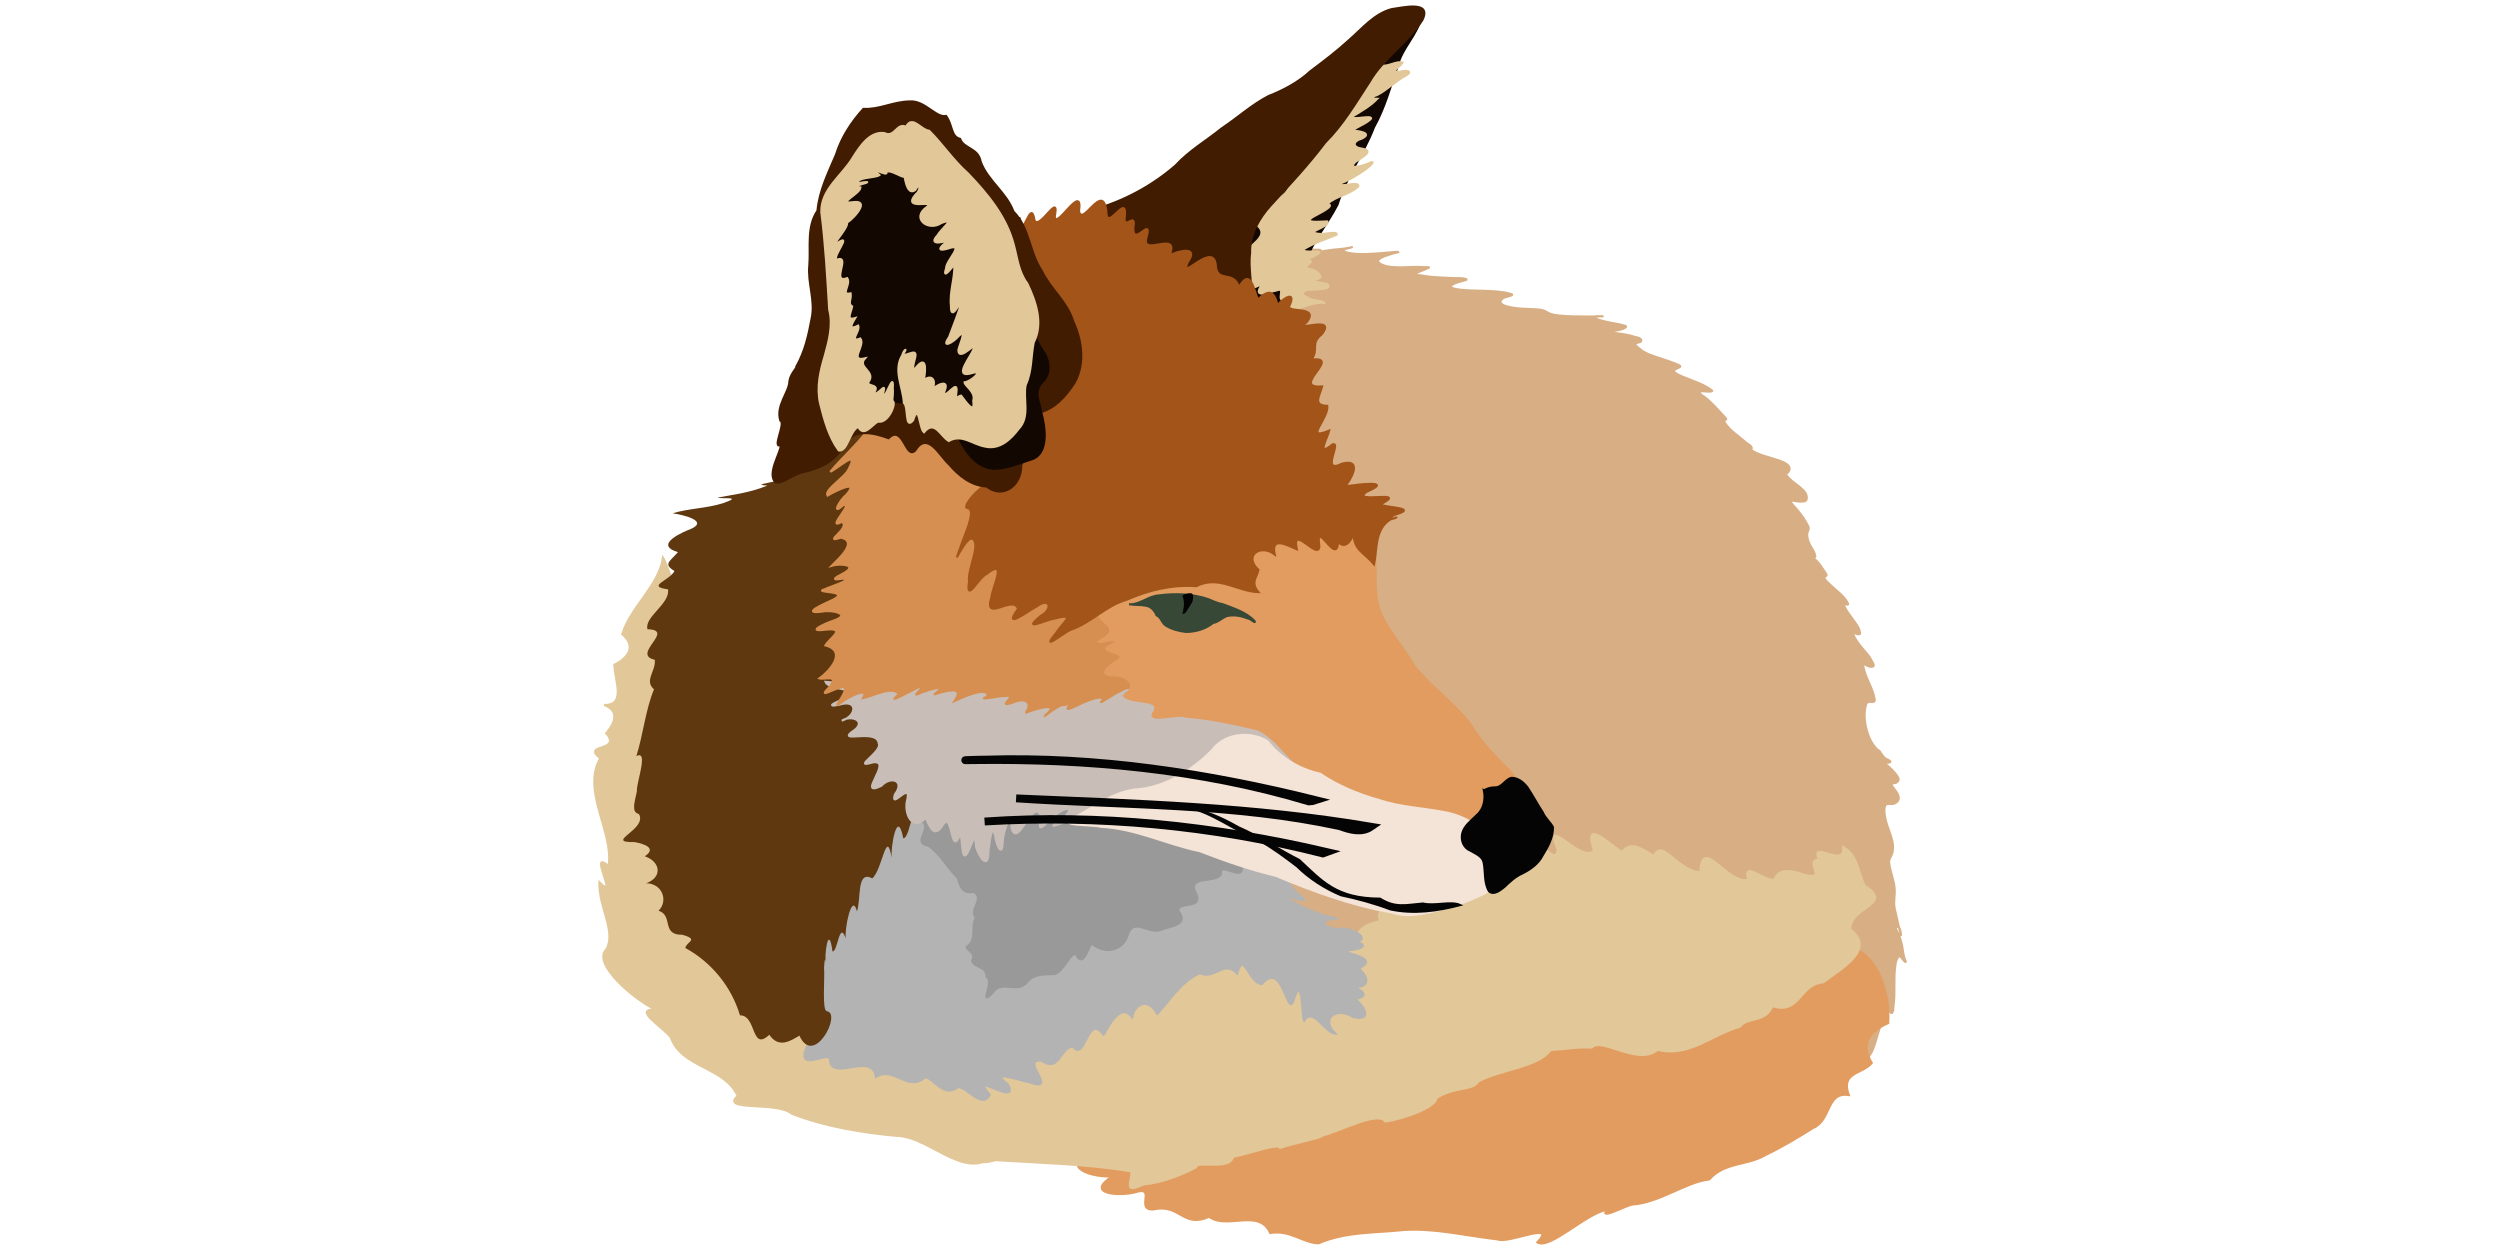 <?xml version="1.0" encoding="UTF-8" standalone="no"?>
<svg
   xmlns:dc="http://purl.org/dc/elements/1.1/"
   xmlns:cc="http://creativecommons.org/ns#"
   xmlns:rdf="http://www.w3.org/1999/02/22-rdf-syntax-ns#"
   xmlns:svg="http://www.w3.org/2000/svg"
   xmlns="http://www.w3.org/2000/svg"
   xmlns:sodipodi="http://sodipodi.sourceforge.net/DTD/sodipodi-0.dtd"
   xmlns:inkscape="http://www.inkscape.org/namespaces/inkscape"
   width="1200"
   height="600"
   viewBox="0 0 317.5 158.75"
   version="1.1"
   id="svg8"
   sodipodi:docname="reg-fox.svg"
   inkscape:version="1.0.1 (3bc2e813f5, 2020-09-07)">
  <sodipodi:namedview
     pagecolor="#ffffff"
     bordercolor="#666666"
     borderopacity="1"
     objecttolerance="10"
     gridtolerance="10"
     guidetolerance="10"
     inkscape:pageopacity="0"
     inkscape:pageshadow="2"
     inkscape:window-width="1920"
     inkscape:window-height="1061"
     id="namedview31"
     showgrid="false"
     inkscape:zoom="1.4"
     inkscape:cx="600"
     inkscape:cy="300"
     inkscape:window-x="0"
     inkscape:window-y="19"
     inkscape:window-maximized="0"
     inkscape:current-layer="svg8"
     inkscape:document-rotation="0" />
  <defs
     id="defs2" />
  <path
     style="fill:#d8ae84;fill-opacity:1;stroke:#d8ae84;stroke-width:0.265px;stroke-linecap:butt;stroke-linejoin:miter;stroke-opacity:1"
     d="m 135.165,41.295 c 0.255,-0.052 -0.074,-0.422 -0.181,-0.535 -0.263,-0.28 -0.054,-0.59 0.168,-0.825 0.79,-0.836 1.762,-1.476 2.74,-2.067 1.852,-1.119 3.797,-2.084 5.797,-2.912 0.721,-0.298 1.473,-0.506 2.234,-0.673 0.969,-0.212 1.856,-0.667 2.746,-1.089 1.551,-0.736 3.151,-1.46 4.881,-1.635 2.094,-0.212 4.198,-0.01 6.291,0.11 1.193,0.068 2.392,0.142 3.584,0.011 0.798,-0.087 1.601,-0.058 2.399,0.015 0.584,0.054 2.321,-0.045 1.756,0.11 -0.182,0.05 -0.737,0.114 -0.616,0.129 0.636,0.076 1.268,-0.079 1.895,-0.167 0.893,-0.126 1.807,-0.131 2.684,-0.342 0.147,-0.035 0.267,-0.079 0.058,0.005 -0.332,0.134 -1.281,0.214 -0.99,0.424 0.241,0.174 0.564,0.255 0.86,0.302 1.289,0.207 2.601,0.081 3.896,-5.9e-4 0.712,-0.045 2.828,-0.287 2.138,-0.108 -0.341,0.088 -0.69,0.156 -1.024,0.278 -0.473,0.173 -1.011,0.28 -1.372,0.64 -0.281,0.281 0.208,0.578 0.445,0.67 0.791,0.307 1.659,0.321 2.495,0.315 0.902,-0.006 1.806,-0.109 2.706,-0.026 0.232,0.021 0.908,-0.038 0.703,0.071 -0.522,0.277 -1.098,0.444 -1.627,0.71 -0.098,0.049 -0.593,0.163 -0.248,0.179 0.824,0.041 1.628,0.241 2.453,0.298 1.167,0.081 2.336,0.143 3.506,0.146 0.197,4.2e-4 0.947,0.121 0.66,0.221 -0.611,0.213 -1.299,0.278 -1.827,0.663 -0.348,0.253 0.192,0.426 0.417,0.471 1.188,0.239 2.409,0.2 3.614,0.248 1.117,0.044 2.253,0.062 3.339,0.361 0.147,0.04 0.498,0.102 0.169,0.239 -0.442,0.183 -1.049,0.197 -1.303,0.618 -0.203,0.336 0.258,0.602 0.528,0.69 1.4,0.452 2.886,0.342 4.334,0.475 0.354,0.032 0.696,0.138 0.995,0.331 0.457,0.295 1.006,0.356 1.531,0.423 1.736,0.221 6.977,0.102 5.233,0.089 -0.201,-10e-4 -0.908,-0.033 -0.699,0.16 0.284,0.262 0.682,0.346 1.045,0.445 0.914,0.25 1.865,0.339 2.775,0.597 0.453,0.129 -0.12,0.37 -0.313,0.436 -0.533,0.183 -2.194,0.377 -1.634,0.429 1.067,0.099 2.149,0.211 3.169,0.545 0.293,0.096 0.719,0.096 0.849,0.387 0.149,0.331 -0.406,0.316 -0.603,0.417 -0.317,0.162 0.067,0.431 0.216,0.562 0.407,0.359 0.865,0.658 1.373,0.861 1.229,0.492 2.517,0.798 3.737,1.342 0.174,0.077 0.408,0.186 0.098,0.335 -0.228,0.11 -0.881,0.321 -0.566,0.604 0.308,0.277 0.708,0.426 1.086,0.583 1.196,0.496 2.459,0.869 3.531,1.639 0.147,0.106 0.27,0.17 0.003,0.218 -0.471,0.086 -1.646,-0.218 -1.425,0.202 0.12,0.229 0.412,0.336 0.615,0.496 0.999,0.788 1.806,1.767 2.696,2.705 0.246,0.259 -0.409,0.124 -0.163,0.518 0.665,1.067 1.778,1.721 2.698,2.54 0.263,0.235 0.735,0.39 0.757,0.744 0.007,0.119 -0.211,0.102 -0.011,0.256 1.441,1.104 5.66,1.248 4.657,2.763 -0.091,0.138 -0.388,0.169 -0.209,0.439 0.736,1.107 2.88,1.813 2.509,3.086 -0.076,0.262 -0.494,0.215 -0.725,0.235 -0.419,0.036 -1.459,-0.305 -1.259,0.064 0.147,0.272 0.426,0.536 0.644,0.786 0.616,0.71 1.181,1.469 1.588,2.342 0.146,0.313 -0.131,0.582 -0.149,0.878 -0.049,0.785 0.351,1.494 0.753,2.125 0.16,0.251 0.201,0.469 0.265,0.728 0.07,0.284 -0.464,0.115 -0.613,0.049 -0.117,-0.051 0.299,0.15 0.393,0.219 0.714,0.525 1.144,1.328 1.642,2.054 0.164,0.239 -0.425,0.238 -0.219,0.567 0.185,0.296 0.475,0.534 0.728,0.78 0.764,0.745 1.723,1.363 2.214,2.317 0.214,0.415 -0.657,-0.094 -0.501,0.281 0.246,0.587 0.648,1.093 1.014,1.609 0.417,0.589 0.957,1.178 1.035,1.902 0.027,0.25 -0.385,0.141 -0.523,0.074 -0.141,-0.068 -0.426,-0.26 -0.335,0.054 0.162,0.56 0.543,1.02 0.884,1.481 0.454,0.614 1.068,1.124 1.398,1.814 0.117,0.244 0.503,0.734 0.192,0.83 -0.374,0.116 -0.743,-0.118 -1.061,-0.293 -0.283,-0.157 -0.12,0.407 -0.086,0.557 0.309,1.359 1.174,2.518 1.384,3.919 0.066,0.441 -0.436,0.275 -0.695,0.29 -0.345,0.021 -0.438,0.408 -0.49,0.684 -0.209,1.098 -0.051,2.243 0.291,3.296 0.287,0.885 0.761,1.729 1.502,2.329 0.372,0.301 -0.284,-0.35 -0.033,-0.072 0.33,0.365 0.547,0.918 1.012,1.077 0.162,0.056 0.645,0.306 0.265,0.404 -0.184,0.047 -0.759,-0.065 -0.612,0.058 0.642,0.534 1.296,1.079 1.726,1.827 0.14,0.243 0.077,0.486 -0.211,0.662 -0.184,0.112 -0.779,0.027 -0.569,0.381 0.289,0.487 0.778,0.891 0.867,1.468 0.071,0.464 -0.382,0.84 -0.836,0.867 -0.29,0.017 -0.718,-0.129 -0.866,0.191 -0.194,0.42 -0.114,0.904 -0.052,1.344 0.236,1.66 1.509,3.416 0.844,4.959 -0.122,0.282 -0.34,0.524 -0.312,0.879 0.097,1.224 0.687,2.363 0.718,3.593 0.019,0.754 -0.168,1.524 -0.013,2.262 0.227,1.081 0.961,4.309 0.789,3.217 -0.048,-0.303 -0.083,-0.752 -0.401,-0.84 -0.433,-0.12 -0.145,0.437 -0.037,0.617 0.248,0.411 0.343,0.883 0.487,1.335 0.23,0.724 0.184,1.526 0.482,2.223 0.049,0.115 0.205,0.417 -0.044,0.219 -0.259,-0.206 -0.56,-0.86 -0.786,-0.613 -0.258,0.282 -0.343,0.688 -0.398,1.058 -0.258,1.726 0.012,3.489 -0.24,5.213 -0.044,0.299 0.03,0.71 -0.22,0.882 -0.136,0.094 -0.213,-0.357 -0.428,-0.15 -0.378,0.362 -0.56,0.871 -0.794,1.328 -0.837,1.635 -1.042,5.174 -2.823,4.729 -0.152,-0.038 -0.323,-0.322 -0.493,-0.061 -0.402,0.618 -0.721,1.286 -1.059,1.941 -0.404,0.782 -0.892,1.526 -1.495,2.167 -0.26,0.276 -0.499,0.865 -0.857,0.739 -0.255,-0.09 -0.358,-0.42 -0.449,-0.657 -0.239,-0.626 -0.335,-1.308 -0.677,-1.894 -0.143,-0.246 -0.457,-0.258 -0.699,-0.168 -0.602,0.224 -0.935,0.817 -1.274,1.323 -0.372,0.554 -0.733,1.215 -1.39,1.454 -0.672,0.244 -1.391,-0.101 -1.919,-0.515 -0.741,-0.582 -1.364,-1.365 -2.288,-1.673 -0.742,-0.248 -1.527,0.024 -2.198,0.355 -0.698,0.345 -1.419,0.689 -2.22,0.726 -0.832,0.039 -1.682,-0.207 -2.327,-0.763 -0.489,-0.422 -0.791,-1.115 -1.44,-1.294 -0.497,-0.137 -1.024,-0.051 -1.519,0.048 -1.072,0.214 -2.14,0.597 -3.257,0.461 -0.55,-0.067 -1.063,-0.344 -1.418,-0.776 -0.606,-0.736 -0.822,-1.756 -1.601,-2.354 -0.579,-0.445 -1.359,-0.395 -2.041,-0.28 -0.807,0.137 -1.66,0.351 -2.463,0.054 -1.111,-0.412 -1.877,-1.359 -2.733,-2.128 -0.698,-0.628 -1.576,-1.188 -2.546,-1.135 -1.059,0.058 -2.076,0.477 -3.149,0.405 -0.44,-0.029 -0.805,-0.304 -1.081,-0.634 -0.916,-1.096 -1.064,-2.643 -2.069,-3.683 -0.466,-0.482 -1.115,-0.768 -1.794,-0.781 -1.048,-0.021 -2.122,0.489 -3.138,0.12 -0.649,-0.236 -1.027,-0.861 -1.424,-1.384 -0.444,-0.585 -0.998,-1.203 -1.772,-1.286 -0.772,-0.082 -1.534,0.361 -2.299,0.111 -1.345,-0.439 -2.351,-1.559 -3.736,-1.918 -1.556,-0.402 -3.216,-0.053 -4.747,-0.607 -1.78,-0.645 -3.149,-2.1 -4.961,-2.663 -1.54,-0.478 -3.226,-0.111 -4.735,-0.72 -1.332,-0.537 -2.004,-1.972 -3.295,-2.573 -0.655,-0.305 -1.329,-0.619 -2.067,-0.659 -0.734,-0.04 -1.539,0.013 -2.169,-0.443 -1.133,-0.822 -1.87,-2.065 -2.372,-3.351 -0.752,-1.924 -1.102,-4.008 -2.156,-5.811 -0.758,-1.297 -1.979,-2.217 -3.165,-3.097 -1.098,-0.814 -2.17,-1.716 -2.884,-2.907 -0.722,-1.205 -1.334,-2.475 -1.861,-3.774 -0.439,-1.082 -0.701,-2.273 -1.439,-3.204 -0.546,-0.688 -1.432,-0.928 -2.233,-1.179 -0.835,-0.261 -1.755,-0.468 -2.386,-1.114 -0.432,-0.442 -0.606,-1.06 -0.756,-1.64 -0.398,-1.54 -0.442,-3.166 -1.089,-4.647 -0.341,-0.78 -1.098,-1.249 -1.834,-1.61 -0.836,-0.409 -1.755,-0.787 -2.313,-1.581 -0.345,-0.491 -0.434,-1.114 -0.347,-1.7 0.192,-1.294 0.759,-2.487 1.157,-3.723 0.282,-0.877 0.555,-1.799 0.416,-2.732 -0.075,-0.503 -0.43,-0.906 -0.856,-1.165 -0.73,-0.443 -1.601,-0.637 -2.239,-1.238 -0.72,-0.678 -0.983,-1.694 -1.018,-2.652 -0.051,-1.402 0.11,-2.802 0.286,-4.191 0.189,-1.492 0.501,-2.97 0.595,-4.471 0.088,-1.4 -0.262,-2.842 0.166,-4.207 0.351,-1.117 1.156,-2.025 2.023,-2.778 0.782,-0.679 1.602,-1.331 2.513,-1.821 0.691,-0.372 1.476,-0.64 2.019,-1.223 0.255,-0.274 0.316,-0.667 0.395,-1.019 0.198,-0.883 0.013,-1.794 -0.286,-2.632 -0.305,-0.853 -0.614,-1.731 -0.572,-2.651 z"
     id="path162" />
  <path
     id="path166"
     style="fill:#e29c60;fill-opacity:1;stroke:#e29c60;stroke-width:0.265px;stroke-linecap:butt;stroke-linejoin:miter;stroke-opacity:1"
     d="m 235.313,120.4 c 3.48,1.219 4.712,6.171 4.491,9.536 -2.322,1.007 -3.597,2.61 -2.086,5.059 -1.164,1.436 -4.004,1.138 -2.922,4.077 -2.905,-0.446 -2.167,3.232 -4.573,4.204 -1.754,1.113 -3.989,2.459 -6.093,3.456 -2.284,1.334 -5.069,0.83 -7.064,3.064 -2.887,0.296 -6.294,2.946 -9.738,3.18 -0.865,0.11 -4.306,2.06 -3.266,0.671 -2.718,0.517 -7.262,5.113 -8.825,4.136 2.626,-2.777 -3.715,0.226 -5.021,-0.377 -4.019,-0.446 -7.957,-1.459 -11.99,-1.193 -3.666,0.404 -7.241,0.176 -10.791,1.695 -2.06,-0.091 -3.546,-1.727 -6.12,-1.314 -1.418,-3.196 -5.518,-0.378 -7.744,-2.059 -3.396,1.504 -3.666,-1.728 -7.141,-0.928 -2.304,0.075 0.539,-3.098 -2.322,-2.169 -2.156,0.516 -6.333,0.169 -2.85,-2.045 -2.314,0.173 -6.8,-0.981 -2.848,-3.263 3.602,-1.407 -4.015,-0.147 0.208,-1.047 3.415,-1.455 6.524,-2.864 9.682,-4.486 2.677,0.194 4.551,0.196 7.662,0.477 -0.357,-1.494 5.441,-0.551 7.066,-1.744 -4.063,-1.006 3.517,0.642 3.409,-0.725 -2.573,-3.731 8.233,0.22 5.134,-4.103 -0.493,-2.735 7.716,0.534 5.372,-3.63 1.667,-0.049 7.865,0.021 6.671,-1.807 2.51,0.011 6.457,-0.35 7.843,-2.223 3.299,1.318 6.368,-0.114 9.033,-0.539 3.68,0.841 6.888,-1.532 9.593,-0.629 2.209,0.66 5.233,0.993 5.634,-1.075 2.662,1.305 6.804,2.196 8.04,-0.698 1.93,0.317 6.746,0.8 3.879,-2.137 2.252,-0.974 5.289,-0.092 7.679,-1.367 z" />
  <path
     id="path172"
     style="fill:#e2c798;fill-opacity:1;stroke:#e2c798;stroke-width:0.265px;stroke-linecap:butt;stroke-linejoin:miter;stroke-opacity:1"
     d="m 234.081,107.578 c 0.297,2.804 -4.264,-1.026 -3.086,1.566 -1.983,0.18 1.28,2.759 -1.849,1.948 -1.914,-0.69 -3.403,-0.724 -3.789,0.662 -1.737,-0.045 -4.012,-2.502 -3.337,-0.023 -2.609,0.659 -5.932,-5.789 -6.072,-0.949 -2.946,-0.177 -4.868,-4.442 -5.913,-2.053 -1.788,-1.205 -3.096,-1.844 -4.014,-0.518 -1.659,-0.995 -5.022,-4.458 -3.59,-0.228 -1.536,1.879 -6.523,-4.911 -4.599,-0.019 -0.317,2.279 -2.755,-2.568 -2.912,0.623 -2.373,1.156 -5.493,0.054 -7.897,0.899 3.37,3.111 -6.865,-0.105 -1.932,2.62 -2.026,1.637 -6.118,-0.302 -5.959,2.68 -2.048,0.091 -4.546,-0.032 -3.878,2.207 -1.977,0.341 -2.991,1.295 -3.02,2.353 -2.342,-0.164 -2.544,1.29 -2.496,2.393 -3.892,1.256 2.63,3.171 -1.609,1.321 -2.625,-0.924 -6.041,-3.527 -7.155,-1.497 -2.935,-1.476 -3.091,-2.771 -6.062,-2.426 -3.495,-2.047 -6.499,1.211 -9.608,3.016 -0.532,2.071 -6.262,1.206 -8.534,2.966 -3.639,0.976 -6.834,3.439 -10.442,4.814 -4.111,1.51 -2.485,6.974 -3.461,10.586 -0.27,3.297 -1.552,8.288 3.556,6.821 5.755,0.365 11.591,0.484 17.265,1.418 0.082,1.426 -1.132,2.915 1.544,1.663 2.511,-0.202 5.161,-1.382 6.642,-2.157 -0.053,-0.934 4.364,0.449 4.725,-1.349 2.148,-0.404 5.8,-1.786 5.981,-1.14 1.867,-0.594 5.566,-1.364 5.353,-1.549 2.653,-0.73 7.085,-3.149 8.029,-1.785 2.811,-0.468 6.416,-1.879 6.47,-2.987 2.245,-1.479 4.647,-0.906 5.319,-2.107 2.769,-1.526 7.65,-1.805 9.158,-3.989 2.25,-0.145 3.411,-0.414 5.229,-0.315 1.216,-1.406 5.892,2.4 8.383,0.281 3.985,1 6.856,-1.923 10.464,-2.937 0.871,-1.276 3.233,-0.432 4.107,-2.618 3.486,1.192 3.42,-2.791 6.474,-3.018 2.203,-1.689 6.766,-4.131 3.431,-6.73 -0.064,-2.887 5.686,-3.163 1.806,-5.539 -0.801,-1.668 -0.883,-3.95 -2.719,-4.903 z" />
  <path
     id="path184"
     style="fill:#e2c798;fill-opacity:1;stroke:#e2c798;stroke-width:0.265px;stroke-linecap:butt;stroke-linejoin:miter;stroke-opacity:1"
     d="m 88.036,79.206 c -1.736,-2.251 -3.215,-7.426 -3.831,-8.395 -0.596,3.677 -4.096,6.203 -5.18,9.728 2.563,2.237 -0.887,3.835 -1.003,3.885 0.062,2.051 1.519,5.17 -1.292,5.109 3.033,1.188 -0.339,4.035 0.302,3.614 1.912,2.382 -3.223,1.26 -0.807,3.147 -2.401,4.117 1.785,9.5 1.052,13.694 -2.689,-2.353 1.436,4.672 -1.156,2.054 -0.127,3.105 2.128,6.164 0.916,8.49 -1.991,1.828 3.656,6.532 6.235,7.7 -3.1,-0.156 1.023,2.268 1.91,3.517 1.438,3.933 6.742,3.661 8.507,7.436 -2.304,2.019 5.024,0.654 6.86,2.257 4.227,1.641 8.828,2.404 13.355,2.816 4.463,0.066 9.468,6.791 13.112,1.47 3.683,-1.141 1.673,-2.606 1.459,-4.798 6.712,-2.328 -2.316,-4.384 -4.761,-5.833 -4.816,-2.303 -10.744,-0.521 -15.606,-3.223 -3.267,-2.783 -8.2,-2.591 -10.123,-6.664 -2.298,-3.12 -8.13,-4.03 -8.648,-8.754 -3.428,-4.967 -4.288,-12.088 -4.273,-18.178 -2.881,-6.017 -0.497,-12.828 3.013,-18.011 0.725,-0.368 0.118,-0.709 -0.043,-1.059 z" />
  <path
     id="path190"
     style="fill:#b3b3b3;stroke:#b3b3b3;stroke-width:0.265px;stroke-linecap:butt;stroke-linejoin:miter;stroke-opacity:1"
     d="m 160.282,97.463 c -1.44,5.674 0.579,11.851 4.529,16.041 3.227,2.259 -4.359,-0.997 -0.954,0.81 1.768,1.16 4.204,2.01 5.973,2.368 -2.237,0.024 -2.148,1.053 0.038,1.309 1.986,-0.371 5.003,1.675 1.392,1.709 1.511,-0.242 2.97,0.555 0.514,0.923 -3.085,0.354 4.153,0.748 0.795,2.361 1.493,1.339 1.207,2.443 -0.562,2.359 1.807,0.898 1.289,1.306 0.087,1.527 1.31,0.98 2.205,2.917 -0.292,2.259 -2.018,-1.272 -4.21,0.137 -2.203,2.15 -1.449,-0.152 -2.772,-3.468 -3.986,-1.647 -0.334,-0.965 -0.167,-6.013 -1.258,-2.806 -0.848,3.077 -1.355,-5.146 -4.093,-1.843 -1.7,-0.078 -2.276,-4.402 -3.152,-1.346 -1.651,-1.804 -2.908,0.879 -4.714,-0.045 -2.435,1.064 -3.908,3.595 -5.416,5.169 -1.125,-2.056 -2.823,-1.392 -3.208,0.442 -1.76,-2.451 -3.72,2.907 -3.649,2.161 -2.075,-2.765 -2.232,3.626 -3.872,1.53 -1.71,0.284 -1.709,3.369 -3.985,1.805 -2.841,-0.286 2.276,4.064 -1.436,2.785 -1.029,-0.199 -5.558,-1.769 -2.819,0.235 1.564,3.051 -5.189,-1.971 -2.32,1.3 -0.918,1.965 -3.075,-1.142 -4.047,-0.944 -1.854,1.478 -3.258,-1.416 -4.184,-1.251 -2.159,1.96 -3.926,-1.508 -6.206,-0.051 -0.479,-3.352 -5.933,0.841 -5.831,-2.356 -0.549,-0.75 -4.147,1.637 -3.043,-1.255 0.578,-1.361 0.67,-2.197 -0.779,-2.233 0.462,-1.82 -0.843,-2.278 -1.96,-2.807 -0.242,-1.84 3.328,-4.461 2.105,-5.228 -3.602,0.846 1.159,-3.445 1.994,-4.321 -1.214,-0.49 -3.915,0.688 -1.373,-1.262 0.968,-1.285 4.691,-2.6 4.46,-3.521 -1.13,0.364 -3.836,1.075 -1.598,-0.468 0.967,-1.376 5.865,-3.189 1.777,-3.607 -1.971,-1.867 3.185,-4.196 4.815,-5.379 2.575,-1.695 -5.992,2.033 -2.318,-0.623 1.506,-1.508 5.212,-2.415 5.986,-3.483 -1.578,0.307 -3.4,0.149 -0.98,-1.023 2.043,-1.639 4.945,-2.494 7.134,-3.197 -2.534,-1.385 3.804,-2.582 2.444,0.372 0.951,-1.986 3.954,-3.747 5.206,-1.056 1.992,0.239 4.249,-4.775 5.747,-2.338 1.978,4.039 6.078,-2.454 8.883,0.517 2.064,1.392 5.032,-2.157 5.948,1.469 2.088,1.495 5.165,1.131 7.665,2.002 1.103,0.037 1.713,1.799 2.746,0.49 z" />
  <path
     id="path196"
     style="fill:#5f380f;fill-opacity:1;stroke:#000000;stroke-width:0.265px;stroke-linecap:butt;stroke-linejoin:miter;stroke-opacity:0"
     d="m 117.59,54.006 c -2.019,-0.168 -7.416,-1.444 -7.447,-0.435 -1.93,0.881 -5.611,0.23 -6.921,1.466 1.26,0.292 4.427,-0.216 1.506,1.1 -1.305,0.649 -5.05,0.92 -1.391,1.391 2.58,1.25 -4.005,1.467 -3.403,1.853 3.787,1.546 -5.918,2.108 -2.477,2.289 -2.349,0.967 -4.72,1.201 -6.354,1.535 0.689,0.192 3.313,-0.198 0.725,0.7 -2.085,0.664 -4.324,0.652 -6.412,1.285 1.457,0.208 4.989,1.062 1.873,2.167 -1.49,0.638 -3.923,1.964 -1.187,2.765 -1.067,1.221 -1.904,1.512 -0.446,2.397 -0.622,1.229 -3.661,1.943 -0.818,2.329 0.297,1.829 -3.031,3.477 -2.608,5.068 3.644,0.083 -2.149,3.185 0.934,3.88 0.136,1.478 -1.382,2.633 -0.107,3.75 -1.094,2.668 -1.369,5.719 -2.237,8.477 1.614,-0.848 -0.034,3.412 0.065,4.473 -0.352,1.598 -0.688,2.65 0.265,2.891 1.113,1.978 -4.536,3.625 -0.568,3.559 1.438,0.253 2.778,0.831 1.303,1.802 2.009,0.681 2.282,2.663 0.184,3.424 2.098,0.04 2.816,2.291 1.566,3.485 1.921,0.626 0.299,3.104 3.026,3.061 2.206,0.632 0.483,0.873 0.378,1.679 3.347,1.825 5.871,4.95 6.937,8.553 2.138,-0.026 1.379,4.67 3.728,2.467 1.203,1.78 2.713,0.762 3.824,0.11 1.83,4.069 5.386,-2.797 3.511,-3.096 -0.685,-0.005 -0.263,-4.113 -0.383,-5.552 0.076,-1.167 0.101,-1.358 0.244,-0.247 -0.283,-1.296 0.342,-5.512 0.822,-1.806 0.661,0.162 0.87,-4.035 1.687,-1.643 -0.18,-1.079 0.761,-6.001 1.422,-3.442 0.569,-1.606 -0.094,-5.265 1.949,-4.188 1.316,-1.139 1.791,-6.578 2.466,-2.568 -0.173,-1.259 0.7,-6.515 1.461,-2.531 1.054,0.055 1.141,-6.513 3.332,-4.018 1.977,-0.04 1.448,-3.75 1.543,-5.257 1.426,-2.902 1.264,-6.16 -1.875,-7.675 -1.364,-2.123 -3.038,-4.382 -3.179,-6.97 1.867,-2.746 1.868,-5.779 0.008,-8.512 -1.393,-3.693 1.622,-6.342 3.254,-9.229 1.33,-2.961 1.839,-6.533 1.137,-9.681 -0.318,-0.499 -0.828,-0.829 -1.338,-1.103 z" />
  <path
     id="path205"
     style="fill:#120701;fill-opacity:1;stroke:#120701;stroke-width:0.265px;stroke-linecap:butt;stroke-linejoin:miter;stroke-opacity:1"
     d="m 162.5,18.247 c 0.981,-1.705 3.149,-1.964 4.347,-3.459 2.155,-2.192 4.953,-3.646 6.906,-6.057 1.543,-1.45 2.496,-3.302 3.643,-5.017 0.643,-0.66 2.546,-2.873 3.095,-1.513 -0.515,2.299 -2.476,3.929 -3.001,6.239 -0.919,2.6 -1.635,5.294 -2.99,7.713 -1.292,3.409 -3.56,6.368 -4.644,9.858 -1.3,2.492 -3.168,4.67 -4.108,7.353 -0.692,1.836 -2.4,3.264 -2.344,5.358 0.059,1.378 0.082,3.911 -1.982,2.658 -1.946,-0.494 -3.314,-2.089 -5.088,-2.95 -1.529,-0.948 -3.508,-1.097 -4.639,-2.666 -1.413,-1.114 -1.753,-3.189 -0.566,-4.604 1.611,-2.18 4.12,-3.464 5.771,-5.621 1.351,-1.391 2.411,-3.038 2.977,-4.901 0.318,-1.531 1.888,-1.344 2.621,-2.389 z" />
  <path
     id="path210"
     style="fill:#e2c798;fill-opacity:1;stroke:#e2c798;stroke-width:0.265px;stroke-linecap:butt;stroke-linejoin:miter;stroke-opacity:1"
     d="m 175.49,8.286 c 0.669,0.277 1.932,-0.618 2.63,-0.327 -0.292,0.528 -1.81,1.279 -0.313,1.151 0.617,-0.213 1.805,-0.124 0.711,0.497 -1.308,0.703 -2.355,1.812 -3.659,2.482 -0.783,0.201 -0.599,0.473 0.05,0.462 -0.924,0.971 -2.19,1.652 -3.327,2.357 0.484,0.319 2.557,-0.298 2.556,0.137 -0.516,0.654 -2.214,1.228 -2.323,1.542 0.731,0.049 2.598,0.306 1.115,1.024 -1.161,0.327 -1.191,1.095 -0.01,1.258 1.833,0.264 -0.157,1.214 -0.792,1.694 -1.206,1.182 1.386,0.381 1.906,0.085 0.938,-0.327 -0.681,0.967 -1.004,1.129 -0.936,0.638 -1.941,1.211 -2.98,1.607 0.343,0.447 2.584,-0.448 2.463,0.273 -1.096,1.079 -2.828,1.213 -3.928,2.238 1.194,0.213 -1.317,1.32 -1.766,1.61 -1.59,0.945 1.116,0.603 1.754,0.611 0.319,0.811 -3.145,1.36 -1.047,1.583 0.526,0.133 2.375,-0.418 2.237,0.108 -1.419,0.584 -2.907,1.05 -4.221,1.863 -0.202,0.661 3.395,-0.185 1.456,0.79 -0.547,0.458 -2.454,0.598 -0.705,0.599 0.776,0.253 -1.243,0.833 0.053,1.117 0.756,0.025 2.183,1.267 0.688,1.28 -0.886,0.241 1.12,0.536 1.495,0.59 0.887,0.795 -1.492,0.672 -2.028,0.76 -0.809,-0.108 -1.64,0.565 -0.459,0.948 0.479,0.537 1.995,0.336 2.123,0.718 -1.688,-0.139 -3.186,0.891 -4.82,1.045 0.461,-0.601 1.444,-1.588 -0.065,-1.319 -1.43,0.129 0.206,-1.841 -1.192,-1.301 -0.72,0.117 -2.958,1.047 -1.99,-0.471 0.636,-0.817 -1.578,0.683 -2.233,0.451 -1.279,0.622 -1.137,-0.556 -0.493,-1.224 0.986,-1.187 -0.152,-2.802 1.053,-3.888 0.893,-1.008 2.819,-2.034 1.072,-3.284 -0.416,-1.614 1.489,-2.561 2.64,-3.242 1.193,-0.459 1.852,-1.39 1.656,-2.654 0.759,-1.371 2.516,-1.802 3.306,-3.155 -0.082,-1.554 1.278,-2.629 2.091,-3.808 1.705,-2.138 3.512,-4.188 5.424,-6.142 0.32,-0.374 0.623,-0.765 0.875,-1.189 z" />
  <path
     id="path215"
     style="fill:#421c01;fill-opacity:1;stroke:#421c01;stroke-width:0.265px;stroke-linecap:butt;stroke-linejoin:miter;stroke-opacity:1"
     d="m 139.232,26.521 c 3.689,-1.091 7.166,-2.983 10.066,-5.507 1.71,-1.865 3.94,-3.163 5.903,-4.744 1.997,-1.332 3.794,-2.991 5.934,-4.085 1.905,-0.743 3.784,-1.755 5.286,-3.143 1.7,-1.277 3.387,-2.555 4.956,-3.998 1.647,-1.432 3.156,-3.308 5.368,-3.888 1.351,-0.172 5.179,-1.155 3.888,1.408 -1.875,2.918 -4.96,4.815 -6.702,7.842 -1.745,2.655 -3.352,5.432 -5.624,7.684 -2.134,2.833 -4.553,5.418 -6.951,8.023 -1.485,1.655 -2.657,3.69 -2.591,5.981 -0.251,1.878 0.263,3.756 0.061,5.629 -1.511,-0.854 -3.485,-1.038 -5.134,-1.769 -1.99,-0.967 -3.931,-2.035 -6.012,-2.815 -1.904,-0.902 -4.083,-1.141 -5.762,-2.506 -1.695,-0.385 -4.519,-1.288 -2.978,-3.559 l 0.143,-0.278 0.148,-0.275 z" />
  <path
     id="path344"
     style="fill:#999999;stroke:#999999;stroke-width:0.265px;stroke-linecap:butt;stroke-linejoin:miter;stroke-opacity:1"
     d="m 117.548,101.913 c -0.812,0.718 -2.476,2.369 -0.363,2.422 1.147,1.048 -1.391,2.702 0.695,3.064 1.592,1.046 2.402,2.822 3.768,4.103 0.311,1.14 0.615,2.063 2.037,1.758 1.442,0.931 -0.7,2.22 0.265,3.282 -0.757,1.317 0.263,2.697 -1.188,3.728 0.026,0.435 1.283,0.761 0.683,1.701 0.265,1.042 1.86,0.608 1.85,2.074 1.052,0.683 -1.057,3.82 0.712,2.112 1.086,-1.818 3.082,0.038 4.339,-1.316 0.924,-1.27 2.335,-1.051 3.604,-1.137 1.152,-0.332 1.975,-2.789 2.709,-2.503 0.887,1.87 1.542,-0.876 1.986,-1.373 1.633,1.396 3.961,1.007 4.614,-1.178 0.704,-2.207 2.729,0.106 4.243,-0.581 1.174,-0.441 3.568,-0.656 2.135,-2.374 -0.026,-1.316 3.174,-0.135 2.268,-2.194 -1.267,-2.474 2.439,-1.234 3.166,-2.464 -0.376,-1.92 3.191,1.377 2.59,-1.274 0.429,-1.62 -0.594,-2.509 -1.813,-3.251 -1.567,-0.862 -3.697,-0.459 -5.117,-1.769 -1.896,0.109 -3.438,-0.959 -5.122,-1.697 -1.869,-0.547 -4.019,0.201 -5.695,-1.058 -1.562,-1.3 -3.686,-0.322 -5.363,-1.148 -1.936,-1.026 -4.196,-0.034 -6.265,-0.368 -1.996,-0.366 -3.754,1.145 -5.752,0.544 -1.538,-0.203 -3.622,-0.655 -4.704,0.714 l -0.282,0.183 z" />
  <path
     id="path232"
     style="fill:#c8beb7;stroke:#c8beb7;stroke-width:0.265px;stroke-linecap:butt;stroke-linejoin:miter;stroke-opacity:1"
     d="m 172.138,99.779 c -4.187,-2.8 -6.423,-8.201 -11.598,-9.552 -3.137,-0.754 -6.323,-1.323 -9.333,-2.53 -2.198,-1.057 -4.533,-0.204 -6.807,-0.312 -2.346,-0.821 -4.826,-0.764 -7.256,-0.427 -1.513,-0.131 -3.077,0.002 -4.439,-0.038 -1.184,-1.12 -3.933,-0.199 -5.52,-1.407 -2.935,0.316 -5.521,-1.065 -8.494,-0.39 -4.558,0.786 -9.224,1.915 -13.849,1.478 0.538,1.281 5.544,0.668 2.37,2.192 -1.014,0.313 -2.562,1.105 -0.606,0.701 2.359,-0.753 2.253,1.404 0.305,2.033 1.28,-0.833 3.392,0.138 1.245,1.447 -1.697,1.389 3.247,-0.462 3.441,1.418 0.531,1.074 -3.579,3.282 -0.745,2.431 2.69,-0.387 -2.203,4.556 1.065,2.985 1.215,-1.313 3.068,-0.674 1.744,1.067 -0.687,2.185 2.304,-2.096 1.49,0.998 -0.269,1.76 0.878,3.717 2.411,1.986 0.506,1.052 1.048,2.731 2.181,0.906 1.292,-1.956 0.947,4.43 2.233,1.114 0.324,1.027 0.102,4.477 1.216,1.729 0.481,-1.131 0.678,-1.784 0.767,-0.05 0.384,1.294 1.599,3.061 1.573,0.535 0.127,-1.071 0.475,-4.211 0.941,-1.485 0.345,1.457 0.871,1.922 0.877,0.196 0.053,-0.995 1.026,-4.369 1.15,-1.523 0.832,2.507 2.855,-4.49 3.773,-1.417 -1.023,3.459 1.937,-1.668 3.552,-1.065 -0.079,1.138 -3.98,2.825 -0.79,1.688 0.847,-0.279 3.506,-2.067 2.422,-0.493 2.782,0.437 5.594,0.63 8.324,1.375 3.022,0.277 5.922,1.376 8.982,1.219 3.049,0.024 6.227,0.361 9.046,-1.095 2.984,-0.999 5.237,-3.169 7.571,-5.14 l 0.393,-0.27 0.367,-0.304 z" />
  <path
     id="path237"
     style="fill:#d68f50;fill-opacity:1;stroke:#d68f50;stroke-width:0.265px;stroke-linecap:butt;stroke-linejoin:miter;stroke-opacity:1"
     d="m 110.367,54.414 c -1.451,1.993 -3.366,3.625 -4.921,5.505 0.895,-0.362 3.716,-3.03 2.358,-0.398 -0.48,1.137 -3.187,2.67 -2.709,3.424 0.886,-0.525 4.242,-2.236 2.336,-0.046 -0.702,0.472 -1.97,2.742 -0.337,1.255 1.448,-0.471 -2.332,3.297 -0.194,2.123 1.258,0.711 -2.635,2.833 -0.117,2.004 2.391,0.479 -0.661,3.024 -1.174,3.569 1.12,-0.335 3.531,-0.117 1.442,0.999 -0.879,0.42 -1.7,0.944 -0.108,0.645 1.755,0.033 -1.77,1.082 -2.153,1.323 -1.848,0.534 3.428,0.11 1.023,1.334 -0.895,0.425 -4.335,1.886 -1.416,1.528 1.104,-0.284 3.932,0.302 1.46,1.141 -0.913,0.289 -3.725,1.524 -0.985,1.141 2.771,-0.271 0.398,1.172 -0.048,1.997 2.814,0.768 0.539,3.251 -0.748,4.199 0.735,0.18 2.438,-0.519 1.352,0.998 -1.969,1.948 0.828,0.004 1.798,0.096 0.532,0.752 -2.125,3.296 -0.142,1.803 0.747,-0.586 3.378,-1.893 2.521,-0.385 1.301,-0.273 3.818,-1.665 4.559,-0.476 -2.058,1.583 1.922,-0.688 2.634,-0.972 0.932,-0.004 -1.696,1.673 0.355,0.677 1.015,-0.322 3.482,-1.172 1.466,0.3 0.873,-0.249 4.133,-1.398 2.623,0.824 0.988,-0.456 4.367,-1.994 4.152,-0.556 -1.699,0.618 1.822,-0.164 2.315,-0.077 1.778,-0.232 -1.392,1.594 0.873,0.853 1.638,-0.749 2.657,-0.009 1.668,1.291 0.885,-0.403 4.778,-1.578 2.507,0.298 -0.64,0.67 1.669,-1.475 2.431,-1.291 1.525,-0.5 -0.709,1.11 1.226,0.232 0.785,-0.375 3.656,-1.821 3.667,-0.829 -1.185,0.945 1.722,-1.024 2.188,-1.166 1.122,-0.716 2.331,-0.528 0.601,0.377 1.828,-0.389 3.928,-1.128 5.859,-1.601 -0.038,-0.918 -2.068,-1.565 -2.062,-2.713 -1.201,0.273 -1.538,0.061 -0.745,-1.023 0.526,-1.344 -2.734,-0.638 -2.046,-2.512 -1.176,-0.347 -1.363,-1.29 -1.834,-2.047 -0.96,-0.579 -0.328,-3.066 -0.518,-3.352 0.6,-1.7 -5.37,5.293 -6.362,5.243 0.149,-1.121 3.098,-2.413 3.065,-3.377 -0.805,-0.2 -3.786,2.375 -2.251,0.292 1.616,-2.325 -3.569,0.872 -3.464,-0.911 1.114,-1.322 2.554,-3.443 -0.371,-2.967 -1.527,-0.357 -0.451,-2.563 -1.859,-3.33 0.932,-1.796 0.553,-3.202 -1.706,-3.144 -2.317,-1.496 2.759,-5.091 -1.106,-5.381 -1.918,-0.73 -1.888,-3.308 -4.412,-2.804 -1.432,-0.63 -1.936,-2.763 -2.278,-3.722 0.309,-0.928 1.604,-3.62 -0.052,-1.569 -1.381,1.496 -0.281,-2.226 -0.291,-2.902 -0.059,-2.735 -1.471,1.664 -2.183,1.795 0.107,-1.288 -1.072,-4.699 -1.759,-1.676 -0.257,0.959 -1.12,2.827 -0.737,0.619 -0.164,-1.601 -1.12,1.828 -1.578,2.256 -0.828,0.836 -2.63,1.518 -3.814,1.088 z" />
  <path
     id="path246"
     style="fill:#e29c60;fill-opacity:1;stroke:#e29c60;stroke-width:0.265px;stroke-linecap:butt;stroke-linejoin:miter;stroke-opacity:1"
     d="m 145.936,71.34 c -2.753,1.309 -4.545,3.918 -6.287,6.314 -0.525,1.3 2.706,1.846 0.682,3.366 -2.921,1.445 3.319,-0.78 0.741,0.943 -2.353,0.94 3.211,0.741 0.499,2.185 -1.144,0.744 -2.053,1.711 0.074,1.6 1.984,0.197 2.73,1.592 1.084,2.619 0.905,1.109 5.165,0.213 3.7,2.256 -0.555,1.203 3.239,-0.094 4.235,0.403 3.05,0.223 6.055,0.903 9.022,1.593 2.5,1.088 3.777,3.746 6.024,5.214 1.872,1.742 3.331,3.98 5.706,5.126 3.177,1.725 6.882,1.955 10.345,2.754 2.195,0.121 4.972,0.818 6.726,-0.914 1.605,-1.065 0.839,-5.203 3.553,-3.216 2.726,0.566 0.295,-3.295 -0.757,-4.13 -1.702,-1.69 -3.323,-3.455 -4.563,-5.522 -2.082,-2.691 -4.917,-4.68 -7.073,-7.295 -1.172,-2.062 -2.787,-3.894 -3.933,-6.021 -2.044,-3.585 0.052,-8.096 -2.074,-11.619 -2.521,-2.561 -6.253,-3.358 -9.681,-3.926 -4.619,-0.279 -8.559,2.649 -12.25,5.046 -1.813,1.352 -3.279,3.337 -5.773,3.224 z" />
  <path
     id="path255"
     style="fill:#a35419;fill-opacity:1;stroke:#a35419;stroke-width:0.265px;stroke-linecap:butt;stroke-linejoin:miter;stroke-opacity:1"
     d="m 126.759,30.146 c -0.17,-1.191 0.65,-2.646 0.176,-0.645 -0.234,2.435 2.479,-2.209 2.59,-1.792 0.319,3.269 1.37,-2.86 1.862,0.271 0.622,1.321 3.215,-3.788 2.574,-0.528 0.049,1.958 3.635,-4.527 3.074,-0.622 0.437,2.032 3.028,-3.823 3.467,-0.033 -0.018,3.024 2.817,-2.842 2.32,0.972 -0.04,1.473 1.498,-1.001 1.106,1.143 -0.066,2.609 2.46,-1.602 1.693,1.181 -0.868,2.703 4.292,-0.992 2.911,2.329 1.093,-0.547 3.816,-1.272 2.305,0.876 -1.183,2.735 3.521,-3.105 3.587,0.664 0.305,1.925 2.244,0.377 2.931,2.504 1.455,-2.564 1.872,0.32 2.395,1.57 1.324,-1.247 2.002,-1.23 2.51,0.696 0.722,-0.9 2.476,-1.926 1.446,0.213 0.006,0.812 3.868,-0.113 2.247,1.979 -1.947,1.397 3.977,-1.055 1.897,1.545 -1.481,1.182 -0.319,1.843 -1.292,3.207 4.003,-0.506 -2.841,3.692 1.352,3.404 -0.331,1.256 -1.232,2.415 0.657,2.462 0.218,1.633 -3.087,4.503 0.245,3.147 -0.285,1.104 -1.672,3.414 0.416,1.752 1.246,-0.436 -1.628,3.896 1.236,2.431 2.728,-0.665 1,2.175 0.365,2.895 1.293,-0.19 6.429,-0.894 2.725,0.69 -2.185,1.638 5.652,-0.401 1.743,1.612 0.744,0.438 5.054,0.391 1.8,1.319 -2.157,1.345 1.802,-0.229 -0.491,0.57 -2.066,1.231 -1.707,4.028 -2.097,5.713 -1.422,-1.665 -2.577,-1.725 -2.621,-4.069 -0.202,1.193 -1.192,2.214 -1.957,1.17 -0.091,3.334 -2.945,-3.159 -2.371,0.632 -0.136,1.86 -3.556,-3 -2.87,0.354 -1.206,-0.499 -3.323,-1.734 -2.802,0.658 -1.754,-1.379 -4.041,0.128 -2.062,1.952 -0.192,0.952 -1.048,1.586 5.7e-4,2.837 -2.685,-0.077 -5.038,-2.2 -7.896,-0.763 -3.176,-0.201 -6.02,0.498 -8.885,1.744 -2.637,0.748 -4.493,2.946 -7.096,3.805 -0.989,0.444 -3.891,2.896 -1.859,0.433 0.779,-1.289 2.773,-2.662 -0.114,-1.87 -1.239,0.167 -4.332,1.772 -1.817,-0.329 1.653,-0.912 1.141,-2.435 -0.506,-1.201 -1.018,0.511 -4.443,3.15 -2.36,0.297 -0.655,-1.881 -4.475,1.941 -3.365,-1.563 0.148,-1.305 2.049,-4.971 -0.644,-2.86 -1.04,0.473 -2.651,3.872 -2.215,0.915 -0.241,-1.486 1.689,-5.017 0.286,-5.442 -1.087,0.369 -2.508,4.186 -1.408,1.2 0.355,-1.244 2.147,-4.816 0.96,-5.042 -1.093,0.022 2.365,-4.052 4.164,-3.451 3.412,0.234 -3.254,-3.55 0.841,-3.081 2.371,0.4 2.497,-1.772 1.633,-3.342 0.979,-0.794 4.114,0.325 2.244,-1.776 -2.122,-1.758 -0.314,-2.503 1.579,-2.417 2.174,-0.583 -0.36,-4.634 -0.612,-6.493 -1.327,-4.627 -6.249,-7.292 -7.144,-12.087 -0.115,-0.795 0.199,-1.732 1.147,-1.741 z" />
  <path
     id="path260"
     style="fill:#421c01;fill-opacity:1;stroke:#421c01;stroke-width:0.265px;stroke-linecap:butt;stroke-linejoin:miter;stroke-opacity:1"
     d="m 102.332,59.894 c -1.706,0.247 -2.984,1.713 -3.886,1.323 -1.046,-1.144 0.741,-3.764 0.711,-4.689 -1.161,0.514 0.665,-2.806 -0.054,-3.103 -0.615,-1.912 1.148,-3.637 1.149,-5.015 0.168,-1.059 1.098,-1.802 0.894,-1.869 1.085,-1.944 1.538,-3.968 1.933,-6.107 0.492,-2.247 -0.53,-4.494 -0.293,-6.773 0.179,-2.301 -0.35,-4.884 1.034,-6.902 0.224,-2.547 1.371,-4.812 2.352,-7.127 0.676,-2.173 1.951,-4.136 3.476,-5.806 2.012,0.119 3.828,-0.923 5.853,-0.942 1.947,-0.177 3.348,2.118 4.654,1.841 0.879,1.222 0.582,2.606 1.785,2.914 0.46,1.281 2.316,1.117 2.61,2.908 0.931,2.455 3.251,3.859 4.164,6.322 2.053,2.041 2.006,5.178 3.587,7.512 1.084,2.316 3.263,3.932 3.992,6.432 1.128,2.438 1.528,5.346 0.184,7.795 -1.117,1.71 -2.573,3.384 -4.62,3.826 -1.6,1.829 -1.098,4.563 -2.165,6.659 0.087,2.48 -2.241,4.372 -4.407,2.694 -1.99,-0.108 -3.535,-1.392 -4.779,-2.836 -1.22,-1.103 -2.701,-4.26 -4.271,-1.74 -1.24,1.262 -1.51,-3.406 -3.395,-1.558 -1.94,-0.71 -4.525,-1.327 -5.749,0.945 -0.915,1.906 -2.809,2.796 -4.757,3.295 z" />
  <path
     id="path269"
     style="fill:#120701;fill-opacity:1;stroke:#120701;stroke-width:0.265px;stroke-linecap:butt;stroke-linejoin:miter;stroke-opacity:1"
     d="m 108.79,50.599 c -0.084,-3.751 -0.697,-7.495 -1.971,-11.029 -1.183,-4.506 -0.372,-9.216 0.443,-13.715 0.263,-2.551 2.674,-4.02 4.747,-5.073 1.677,-0.8 3.865,-1.986 5.568,-0.59 2.586,2.219 4.044,5.437 5.318,8.529 0.473,1.81 0.836,3.776 2.409,5.016 2.014,1.752 3.777,3.811 5.07,6.151 0.664,1.57 1.085,3.253 2.084,4.666 0.889,1.268 1.085,3.068 -0.239,4.117 -0.946,1.484 -0.21,2.095 0.045,3.82 0.409,1.467 1.046,4.983 -1.132,5.809 -1.621,0.496 -3.252,1.248 -4.969,1.237 -2.68,-0.244 -3.951,-2.954 -4.984,-5.082 -1.121,-2.468 -4.044,-2.877 -6.408,-3.322 -1.9,-0.125 -3.863,-0.784 -5.679,-0.683 l -0.303,0.15 z" />
  <path
     id="path274"
     style="fill:#e2c798;fill-opacity:1;stroke:#e2c798;stroke-width:0.265px;stroke-linecap:butt;stroke-linejoin:miter;stroke-opacity:1"
     d="m 114.607,45.075 c 0.782,-1 0.204,-0.727 -0.011,-0.008 0.773,0.138 2.051,-1.059 1.57,0.582 -0.153,0.575 -0.484,1.922 0.37,0.789 1.369,-1.455 0.88,1.463 0.776,1.848 1.202,-0.968 1.716,0.394 0.917,1.31 0.659,-0.729 2.529,-1.625 1.661,0.218 0.13,1.026 1.88,-2.02 1.563,0.102 -0.107,1.46 -0.168,0.455 0.611,0.329 0.449,0.58 1.817,2.649 1.537,0.632 0.355,-1.072 -1.11,-1.911 -1.106,-2.319 0.829,-0.085 2.685,-1.753 0.753,-1.121 -2.217,0.554 0.09,-2.2 0.362,-3.052 0.926,-1.649 -1.88,1.805 -1.898,0.06 0.122,-0.622 1.239,-3.032 -0.099,-1.626 -0.563,0.653 -2.149,1.547 -1.083,0.003 0.576,-1.535 1.302,-3.376 1.695,-4.783 -0.42,0.578 -1.481,2.811 -1.456,0.813 -0.197,-1.772 0.503,-3.491 0.429,-5.242 -0.388,0.419 -1.558,2.061 -1.042,0.431 -0.014,-0.947 2.534,-3.293 0.218,-2.473 -2.522,0.732 0.771,-1.627 0.631,-1.3 -0.733,0.417 -3.379,1.125 -1.9,-0.425 0.36,-0.73 2.455,-2.303 0.437,-1.515 -1.65,1.12 -3.876,-0.61 -1.855,-2.021 1.335,-1.06 -3.31,0.581 -1.371,-1.651 0.647,-0.465 0.579,-1.699 -0.087,-0.523 -1.475,1.104 -1.406,-3.933 -1.502,-1.696 -0.038,-0.639 -0.577,-2.714 -0.069,-0.951 1.172,2.218 -1.235,-0.099 -2.12,0.335 0.462,0.854 -2.575,-1.071 -0.851,0.419 -0.484,0.368 -3.041,0.266 -2.675,1.023 0.922,-0.19 1.845,-0.246 0.331,0.15 -1.102,0.48 -1.22,0.285 -0.06,0.385 -0.021,0.812 -3.182,2.189 -0.925,1.871 2.634,-0.324 -0.905,2.994 -0.802,2.508 0.345,0.656 -1.996,2.928 -1.317,2.765 2.206,-1.547 -0.611,1.684 0.022,2.034 1.897,-0.694 -0.814,3.134 1.337,2.35 0.529,0.794 -0.957,2.225 0.436,1.933 0.115,0.83 -0.406,1.27 0.192,1.674 -0.204,0.926 -0.781,1.81 0.388,1.46 -0.614,1.021 -0.783,1.52 0.38,0.961 0.283,0.735 -1.28,2.19 0.277,1.636 0.666,0.886 -1.502,2.995 0.58,2.524 -1.056,1.174 1.495,1.636 0.422,3.035 -0.163,0.598 1.636,0.169 0.664,1.392 0.585,0.365 1.716,-1.696 1.226,-0.016 0.129,1.414 1.406,-3.172 1.217,-0.609 0.141,0.803 -0.383,3.87 -0.11,1.578 0.756,0.013 -0.431,3 -1.781,2.647 -0.789,0.457 -1.814,2.05 -2.484,0.666 -1.129,0.526 -1.353,3.183 -2.481,3.011 -1.285,-1.75 -1.854,-3.928 -2.379,-6.006 -0.455,-2.079 0.021,-4.107 0.615,-6.088 0.518,-1.877 1.048,-3.855 0.546,-5.797 -0.246,-4.125 -0.472,-8.255 -0.996,-12.354 -0.094,-2.947 2.651,-4.671 4.005,-6.97 0.878,-1.38 2.13,-3.37 4.007,-3.1 1.321,0.652 1.535,-1.37 2.755,-0.803 0.776,-1.532 1.847,0.383 2.936,0.514 1.713,1.708 3.05,3.757 4.872,5.365 2.497,2.599 4.914,5.495 5.853,9.052 0.47,1.725 0.616,3.506 1.726,4.967 1.091,2.294 2.064,5.057 0.818,7.499 -0.361,1.78 -0.207,3.654 -1.025,5.408 -0.349,1.859 0.591,4.035 -0.905,5.584 -1.003,1.331 -2.408,2.645 -4.234,2.232 -1.61,-0.275 -2.981,-1.667 -4.624,-0.712 -1.068,-0.613 -1.784,-2.762 -3.15,-1.107 -0.609,-0.472 -0.61,-3.926 -1.384,-1.517 -1.078,1.307 -0.55,-1.753 -1.172,-2.218 -0.111,-2.046 -1.389,-4.124 -0.182,-6.093 z" />
  <path
     id="path279"
     style="fill:#f4e3d7;stroke:#f4e3d7;stroke-width:0.265px;stroke-linecap:butt;stroke-linejoin:miter;stroke-opacity:1"
     d="m 189.54,106.988 c -1.385,-2.126 -3.679,-3.415 -6.135,-3.857 -2.773,-0.534 -5.627,-0.629 -8.322,-1.546 -2.62,-0.733 -5.166,-1.796 -7.426,-3.322 -2.666,-0.599 -5.023,-2.008 -6.673,-4.12 -2.226,-1.377 -5.465,-1.023 -7.072,1.143 -2.628,2.639 -6.007,4.747 -9.802,4.998 -2.873,0.349 -5.126,2.208 -7.577,3.478 -2.877,1.245 2.262,0.9 3.246,1.241 4.372,0.187 8.347,2.223 12.588,3.092 3.15,1.227 6.349,2.335 9.63,3.125 4.779,1.985 9.683,3.803 14.807,4.668 2.502,0.849 5.141,-0.182 7.599,-0.708 2.824,-1.02 5.753,-2.218 7.94,-4.313 1.666,-2.152 -0.349,-4.58 -2.804,-3.88 z" />
  <path
     id="path285"
     style="fill:#040404;fill-opacity:1;stroke:#040404;stroke-width:0.265px;stroke-linecap:butt;stroke-linejoin:miter;stroke-opacity:1"
     d="m 150.2,102.396 c 3.563,0.588 6.405,3.015 9.692,4.33 1.712,0.949 3.29,2.124 4.841,3.311 1.572,1.554 3.525,2.799 5.571,3.66 2.13,0.454 4.237,1.023 6.271,1.795 2.938,0.633 6.015,0.217 8.886,-0.549 -1.194,-0.558 -3.24,0.165 -4.75,-0.197 -2.244,0.196 -3.523,0.589 -5.442,-0.615 -5.607,-0.03 -7.329,-2.199 -10.283,-4.927 -2.522,-1.258 -5.103,-3.022 -7.717,-4.147 -2.324,-1.337 -4.287,-2.127 -7.07,-2.661 z" />
  <path
     id="path295"
     style="fill:#040404;fill-opacity:1;stroke:#040404;stroke-width:1;stroke-linecap:round;stroke-opacity:1"
     d="m 174.125,104.993 c -14.891,-2.516 -30.017,-2.961 -45.075,-3.6 13.732,0.916 27.721,0.604 41.197,3.555 1.219,0.459 2.704,0.855 3.878,0.045 z" />
  <path
     id="path299"
     style="fill:#040404;fill-opacity:1;stroke:#040404;stroke-width:1;stroke-linecap:round;stroke-opacity:1"
     d="m 168.506,108.207 c -14.205,-3.312 -28.885,-4.902 -43.462,-3.875 14.42,-0.85 29.003,0.494 42.96,4.056 z" />
  <path
     id="path301"
     style="fill:#040404;fill-opacity:1;stroke:#040404;stroke-width:1;stroke-linecap:round;stroke-opacity:1"
     d="m 167.077,101.611 c -13.705,-3.405 -27.806,-5.586 -41.961,-5.136 -1.121,-0.003 -4.124,0.117 -1.461,0.06 14.325,-0.184 28.791,1.105 42.557,5.242 l 0.439,-0.033 z" />
  <path
     id="path303"
     style="fill:#040404;fill-opacity:1;stroke:#040404;stroke-width:0.265px;stroke-linecap:butt;stroke-linejoin:miter;stroke-opacity:1"
     d="m 188.455,100.378 c 0.221,1.106 -0.002,2.385 -0.905,3.14 -0.696,0.712 -1.625,1.345 -1.86,2.369 -0.178,0.868 0.198,1.821 1.057,2.15 0.624,0.38 1.496,0.684 1.668,1.479 0.257,1.216 0.021,2.565 0.685,3.673 0.607,0.57 1.449,-0.141 1.956,-0.545 0.692,-0.673 1.415,-1.335 2.31,-1.728 1.013,-0.517 1.997,-1.201 2.525,-2.241 0.675,-1.097 1.368,-2.311 1.331,-3.637 -0.361,-0.657 -0.986,-1.132 -1.279,-1.851 -0.684,-1.04 -1.266,-2.144 -1.95,-3.182 -0.487,-0.635 -1.21,-1.24 -2.048,-1.218 -0.814,0.219 -1.213,1.269 -2.132,1.211 -0.477,-0.008 -0.949,0.139 -1.357,0.381 z" />
  <path
     id="path309"
     style="fill:#374837;fill-opacity:1;stroke:#374837;stroke-width:0.265px;stroke-linecap:butt;stroke-linejoin:miter;stroke-opacity:1"
     d="m 143.52,76.753 c 1.318,-0.004 2.343,-1.061 3.65,-1.136 2.073,-0.271 4.233,-0.207 6.229,0.455 0.63,0.241 1.227,0.561 1.898,0.663 1.421,0.539 2.966,1.011 4.042,2.143 0.186,0.426 -0.587,-0.365 -0.838,-0.318 -0.836,-0.339 -1.786,-0.532 -2.675,-0.316 -0.635,0.211 -1.098,0.774 -1.767,0.869 -0.958,0.778 -2.222,1.146 -3.446,1.143 -0.851,-0.103 -1.718,-0.311 -2.462,-0.751 -0.606,-0.301 -0.647,-1.091 -1.269,-1.368 -0.248,-0.611 -0.744,-1.163 -1.443,-1.224 -0.634,-0.116 -1.284,-0.061 -1.919,-0.161 z" />
  <path
     id="path318"
     style="fill:#040404;fill-opacity:1;stroke:#040404;stroke-width:0.265px;stroke-linecap:butt;stroke-linejoin:miter;stroke-opacity:1"
     d="m 150.318,75.629 c 0.165,0.532 0.248,1.107 0.11,1.655 -0.035,0.182 -0.028,0.374 -0.102,0.547 0.112,0.003 0.181,-0.213 0.268,-0.302 0.238,-0.353 0.473,-0.71 0.685,-1.079 0.091,-0.22 0.122,-0.463 0.118,-0.7 -0.005,-0.12 -0.036,-0.29 -0.19,-0.284 -0.304,-0.006 -0.595,0.103 -0.889,0.164 z" />
</svg>

